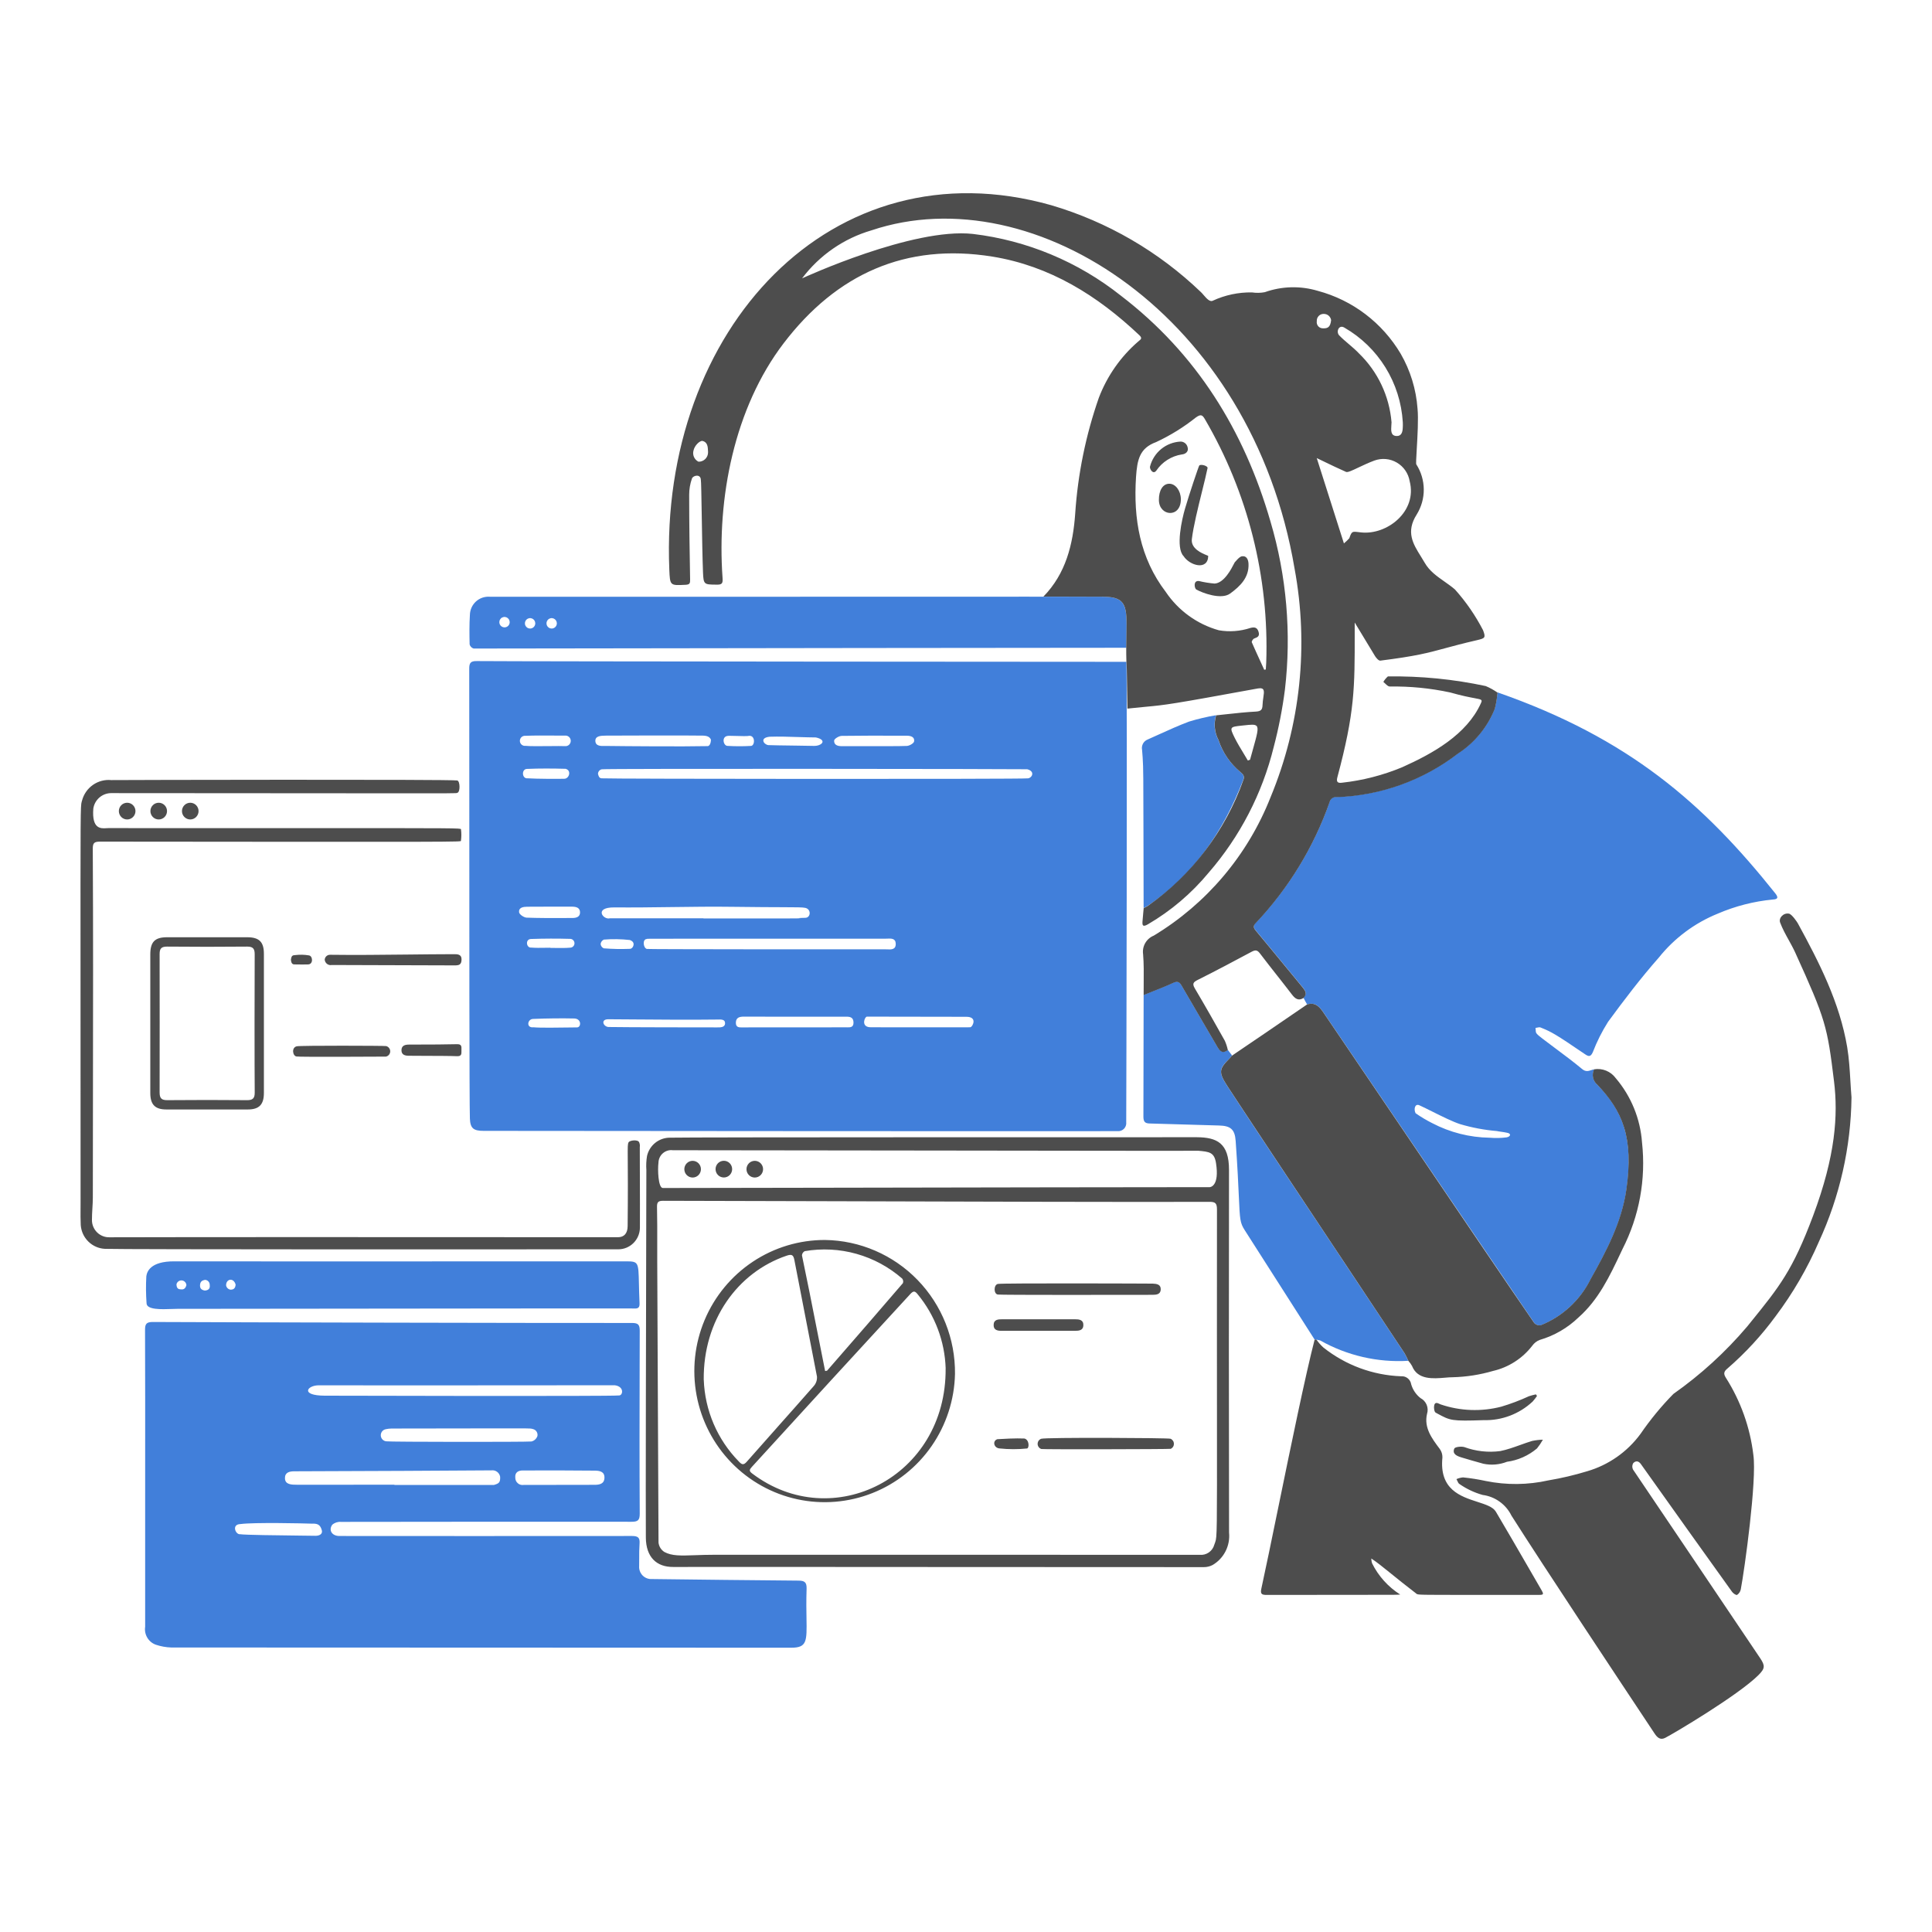 <svg width="120" height="120" viewBox="0 0 120 120" fill="none" xmlns="http://www.w3.org/2000/svg">
<path fill-rule="evenodd" clip-rule="evenodd" d="M53.657 37.063C61.424 37.061 67.934 37.059 68.541 37.064C70.008 37.074 69.997 37.703 69.967 39.487C69.963 39.717 69.958 39.966 69.957 40.234C61.788 40.237 46.226 40.259 36.912 40.272C32.837 40.278 29.957 40.282 29.418 40.282C29.358 40.264 29.304 40.231 29.261 40.187C29.217 40.143 29.186 40.088 29.169 40.028C29.155 39.415 29.148 38.802 29.186 38.192C29.189 38.036 29.224 37.882 29.288 37.739C29.352 37.596 29.445 37.468 29.559 37.363C29.674 37.257 29.81 37.176 29.957 37.125C30.104 37.074 30.26 37.053 30.415 37.064C35.956 37.069 45.499 37.066 53.657 37.063ZM31.157 38.913C31.21 38.948 31.272 38.967 31.336 38.967C31.421 38.967 31.503 38.933 31.564 38.873C31.624 38.812 31.658 38.729 31.658 38.644C31.658 38.58 31.639 38.517 31.604 38.464C31.568 38.41 31.518 38.369 31.459 38.344C31.4 38.32 31.336 38.313 31.273 38.326C31.211 38.339 31.153 38.369 31.108 38.415C31.063 38.46 31.033 38.518 31.02 38.58C31.008 38.643 31.014 38.708 31.038 38.767C31.063 38.827 31.104 38.877 31.157 38.913ZM32.746 38.986C32.799 39.021 32.861 39.04 32.925 39.04C33.011 39.04 33.092 39.006 33.153 38.945C33.213 38.885 33.247 38.802 33.247 38.716C33.247 38.652 33.228 38.59 33.193 38.536C33.157 38.483 33.107 38.442 33.048 38.417C32.989 38.393 32.925 38.386 32.862 38.399C32.8 38.411 32.742 38.442 32.697 38.487C32.653 38.533 32.622 38.59 32.609 38.653C32.597 38.716 32.603 38.781 32.628 38.84C32.652 38.899 32.693 38.95 32.746 38.986ZM34.086 38.986C34.139 39.021 34.201 39.04 34.265 39.04C34.35 39.04 34.432 39.006 34.492 38.945C34.553 38.885 34.587 38.802 34.587 38.716C34.587 38.652 34.568 38.59 34.532 38.536C34.497 38.483 34.447 38.442 34.388 38.417C34.329 38.393 34.264 38.386 34.202 38.399C34.14 38.411 34.082 38.442 34.037 38.487C33.992 38.533 33.962 38.59 33.949 38.653C33.937 38.716 33.943 38.781 33.967 38.84C33.992 38.899 34.033 38.95 34.086 38.986ZM69.961 41.107C69.782 41.107 32.637 41.088 29.622 41.06C29.227 41.053 29.141 41.177 29.145 41.548C29.149 41.837 29.149 44.818 29.149 48.736V48.739C29.149 56.703 29.149 68.533 29.186 69.483C29.21 70.092 29.421 70.24 30.041 70.24C33.597 70.25 69.256 70.268 69.422 70.257C69.495 70.263 69.569 70.252 69.637 70.226C69.706 70.2 69.767 70.158 69.818 70.105C69.869 70.052 69.907 69.987 69.93 69.917C69.953 69.847 69.961 69.773 69.952 69.7C69.957 69.341 70.023 41.981 69.961 41.107ZM52.267 45.707C53.471 45.689 54.674 45.692 55.878 45.696L56.328 45.697C56.57 45.697 56.82 45.774 56.778 46.046C56.761 46.168 56.489 46.325 56.325 46.331C55.931 46.35 54.559 46.348 53.473 46.346H53.472C52.988 46.345 52.561 46.344 52.302 46.346C52.036 46.349 51.793 46.28 51.81 45.996C51.817 45.89 52.105 45.712 52.267 45.709V45.707ZM47.794 45.76C48.375 45.74 48.986 45.76 49.589 45.779C49.956 45.79 50.321 45.802 50.675 45.804C51.402 45.961 51.048 46.341 50.55 46.329C50.386 46.325 49.964 46.319 49.494 46.312L49.494 46.312C48.706 46.302 47.785 46.289 47.718 46.28C47.444 46.245 47.161 45.831 47.794 45.761V45.76ZM45.696 45.71L45.696 45.71C46.034 45.721 46.422 45.733 46.558 45.701C46.939 45.708 46.881 46.352 46.624 46.331C46.144 46.358 45.663 46.357 45.184 46.328C44.921 46.325 44.789 45.716 45.239 45.706V45.701C45.344 45.699 45.513 45.704 45.696 45.71ZM32.627 45.702C33.213 45.679 33.826 45.684 34.408 45.688C34.635 45.69 34.857 45.691 35.071 45.691C35.118 45.684 35.165 45.687 35.21 45.699C35.256 45.712 35.298 45.734 35.334 45.764C35.37 45.794 35.399 45.832 35.419 45.875C35.439 45.917 35.45 45.964 35.451 46.011C35.452 46.058 35.442 46.105 35.423 46.148C35.404 46.191 35.377 46.23 35.342 46.262C35.307 46.293 35.265 46.317 35.22 46.331C35.176 46.344 35.128 46.349 35.082 46.343C34.914 46.334 34.542 46.338 34.134 46.342C33.542 46.347 32.873 46.354 32.641 46.325C32.598 46.331 32.554 46.327 32.512 46.314C32.47 46.302 32.431 46.28 32.398 46.252C32.365 46.223 32.339 46.188 32.32 46.148C32.301 46.108 32.291 46.065 32.29 46.021C32.289 45.977 32.298 45.934 32.315 45.893C32.331 45.853 32.356 45.816 32.388 45.786C32.42 45.756 32.458 45.733 32.499 45.719C32.54 45.704 32.584 45.698 32.627 45.702ZM35.04 48.37C34.751 48.383 33.268 48.377 32.772 48.342C32.413 48.383 32.378 47.774 32.724 47.759C33.517 47.724 34.358 47.731 35.127 47.752C35.518 47.847 35.352 48.38 35.04 48.37ZM32.243 56.668C32.205 56.361 32.499 56.323 32.738 56.319C33.076 56.311 35.491 56.314 35.549 56.315C35.788 56.318 36.02 56.377 36.027 56.66C36.034 56.942 35.809 57.018 35.564 57.018C35.352 57.018 35.141 57.019 34.929 57.02C34.189 57.022 33.45 57.025 32.712 56.997C32.544 56.992 32.261 56.8 32.243 56.668ZM32.98 58.322C33.794 58.294 34.608 58.291 35.421 58.315C35.491 58.317 35.557 58.347 35.606 58.398C35.654 58.449 35.682 58.516 35.682 58.586C35.683 58.657 35.656 58.725 35.608 58.776C35.56 58.827 35.494 58.858 35.424 58.861C35.127 58.887 34.827 58.883 34.525 58.879H34.525L34.525 58.879C34.412 58.877 34.298 58.876 34.185 58.876V58.865C34.068 58.865 33.951 58.867 33.834 58.869C33.55 58.874 33.267 58.879 32.987 58.855C32.693 58.883 32.607 58.336 32.98 58.322ZM35.844 63.813C35.771 63.813 35.621 63.815 35.425 63.818C34.738 63.828 33.497 63.847 33.136 63.806C32.662 63.864 32.755 63.277 33.13 63.287C33.981 63.253 34.836 63.242 35.688 63.26C36.138 63.294 36.093 63.813 35.844 63.813ZM36.979 46.029C36.963 45.703 37.332 45.697 37.586 45.693C37.608 45.692 37.63 45.692 37.651 45.691C38.762 45.684 42.705 45.674 43.657 45.691C43.941 45.697 44.08 45.775 44.156 45.935C44.156 46.154 44.076 46.374 43.907 46.343C42.481 46.376 38.812 46.348 37.734 46.333C37.692 46.332 37.646 46.333 37.599 46.334C37.326 46.341 36.997 46.35 36.979 46.029ZM37.305 58.632C37.313 58.573 37.335 58.517 37.37 58.47C37.406 58.422 37.452 58.385 37.506 58.36C38.041 58.317 38.579 58.325 39.112 58.385C39.174 58.398 39.351 58.478 39.354 58.639C39.358 58.778 39.254 58.945 39.105 58.935C38.571 58.956 38.036 58.945 37.502 58.903C37.448 58.88 37.401 58.843 37.366 58.795C37.331 58.747 37.31 58.691 37.305 58.632ZM49.706 57.036C49.735 57.038 49.759 57.039 49.759 57.04C49.759 57.047 49.073 57.047 44.744 57.047L43.695 57.047V57.037H37.883C37.464 57.154 36.861 56.351 38.159 56.361C39.35 56.371 40.529 56.356 41.7 56.34L41.701 56.34H41.701C42.992 56.323 44.273 56.306 45.544 56.324C46.975 56.343 47.944 56.346 48.608 56.348H48.608C49.499 56.351 49.843 56.352 50.017 56.389C50.401 56.473 50.356 56.992 50.034 57.006C49.456 57.02 49.608 57.029 49.706 57.036ZM54.981 58.304C55.02 58.304 55.062 58.302 55.105 58.3C55.35 58.289 55.627 58.276 55.636 58.614C55.648 58.991 55.356 58.978 55.1 58.967C55.058 58.965 55.017 58.963 54.978 58.963L54.375 58.964C51.41 58.964 40.252 58.966 40.171 58.94C39.946 58.863 39.894 58.333 40.175 58.323C40.243 58.32 40.215 58.317 40.192 58.315C40.068 58.304 40.068 58.304 54.981 58.304ZM44.464 63.813C43.446 63.813 38.976 63.809 37.778 63.789C37.45 63.744 37.304 63.306 37.782 63.308C38.365 63.311 38.951 63.316 39.537 63.32L39.539 63.32H39.539C41.186 63.333 42.839 63.346 44.478 63.326C44.505 63.325 44.533 63.325 44.561 63.324L44.561 63.324C44.804 63.318 45.038 63.311 45.035 63.556C45.035 63.819 44.743 63.816 44.541 63.813C44.514 63.813 44.487 63.813 44.464 63.813ZM49.362 63.811L49.359 63.811H49.359C48.029 63.813 46.705 63.815 46.178 63.813C46.156 63.813 46.133 63.813 46.11 63.814H46.11C45.911 63.818 45.697 63.823 45.706 63.51C45.717 63.2 45.932 63.145 46.199 63.145C48.331 63.151 50.461 63.153 52.589 63.148C52.87 63.148 53.012 63.242 53.012 63.521C53.012 63.813 52.815 63.812 52.618 63.81L52.572 63.809C52.032 63.808 50.695 63.809 49.362 63.811ZM60.306 63.789C60.303 63.791 60.301 63.793 60.299 63.795C60.28 63.811 60.248 63.811 58.652 63.809C57.756 63.808 56.366 63.806 54.209 63.806C54.127 63.808 54.045 63.805 53.963 63.796C53.479 63.716 53.715 63.144 53.848 63.145C54.703 63.149 59.03 63.155 59.999 63.155C60.711 63.145 60.434 63.712 60.306 63.789ZM63.786 48.346C63.67 48.398 37.685 48.384 37.36 48.343C37.232 48.325 37.186 48.252 37.142 48.064C37.144 47.997 37.169 47.934 37.212 47.882C37.254 47.831 37.312 47.796 37.377 47.782C37.526 47.73 63.734 47.761 63.803 47.779C64.35 47.92 64.07 48.38 63.786 48.346ZM80.961 61.973C81.224 61.712 81.061 61.503 80.885 61.29C80.501 60.828 80.12 60.363 79.739 59.898L79.736 59.895L79.736 59.894L79.735 59.894C79.158 59.19 78.582 58.487 77.998 57.791C77.845 57.609 77.818 57.505 78.001 57.314C80.04 55.164 81.603 52.604 82.585 49.802C82.607 49.704 82.665 49.618 82.747 49.562C82.829 49.506 82.93 49.483 83.028 49.499C85.755 49.402 88.384 48.456 90.554 46.793C91.586 46.128 92.386 45.155 92.843 44.011C92.929 43.681 92.986 43.344 93.013 43.005C101.186 45.853 105.818 49.914 110.261 55.482C110.416 55.677 110.499 55.857 110.115 55.871C108.935 55.984 107.78 56.28 106.691 56.749C105.258 57.33 103.996 58.271 103.028 59.482C101.91 60.751 100.88 62.103 99.881 63.466C99.503 64.062 99.185 64.694 98.932 65.354C98.805 65.633 98.69 65.645 98.455 65.483C96.581 64.207 96.373 64.097 95.685 63.818C95.627 63.794 95.552 63.81 95.478 63.827C95.442 63.834 95.407 63.842 95.374 63.846C95.383 63.908 95.384 63.956 95.386 63.997C95.39 64.154 95.392 64.198 95.837 64.535C96.095 64.732 96.355 64.926 96.616 65.121L96.616 65.121L96.616 65.121L96.616 65.121L96.616 65.121L96.616 65.121L96.617 65.121C97.174 65.537 97.732 65.953 98.268 66.399C98.488 66.582 98.658 66.526 98.833 66.469C98.894 66.448 98.956 66.428 99.021 66.418C98.938 66.579 98.914 66.765 98.953 66.942C98.991 67.119 99.09 67.278 99.232 67.39C100.795 69.02 101.485 70.697 101.018 73.908C100.729 75.914 99.783 77.697 98.803 79.449C98.152 80.752 97.05 81.772 95.704 82.315C95.632 82.327 95.558 82.322 95.488 82.299C95.419 82.275 95.356 82.235 95.306 82.182C94.658 81.227 93.346 79.296 91.78 76.991L91.77 76.977C88.365 71.963 83.764 65.189 82.18 62.852C81.934 62.49 81.659 62.236 81.189 62.393C81.107 62.255 81.034 62.114 80.961 61.973ZM92.521 70.665C92.873 70.696 93.227 70.689 93.576 70.644C93.834 70.598 93.892 70.396 93.58 70.353C93.475 70.329 93.369 70.314 93.261 70.299L93.261 70.299C93.163 70.285 93.065 70.272 92.967 70.251C92.197 70.186 91.435 70.043 90.693 69.823C90.233 69.675 89.562 69.341 88.97 69.045L88.969 69.044L88.969 69.044L88.969 69.044C88.673 68.897 88.397 68.759 88.176 68.659C87.895 68.512 87.792 68.875 87.923 69.143C88.252 69.373 88.597 69.579 88.955 69.759C90.057 70.336 91.278 70.647 92.521 70.666V70.665ZM39.257 82.172C39.641 82.172 39.735 82.28 39.735 82.66C39.733 83.362 39.732 84.064 39.73 84.766C39.723 87.851 39.716 90.936 39.735 94.022C39.735 94.437 39.61 94.52 39.222 94.52C33.205 94.515 27.187 94.517 21.168 94.527C20.975 94.513 20.784 94.577 20.638 94.704C20.391 95.049 20.624 95.4 21.074 95.403C23.023 95.407 35.142 95.41 39.253 95.403C39.644 95.403 39.752 95.514 39.724 95.891C39.701 96.192 39.701 96.496 39.702 96.799C39.702 96.956 39.702 97.113 39.699 97.27C39.691 97.377 39.706 97.484 39.743 97.585C39.78 97.686 39.837 97.777 39.912 97.854C39.987 97.93 40.077 97.99 40.176 98.028C40.276 98.067 40.383 98.084 40.489 98.077C43.518 98.116 46.548 98.149 49.578 98.175C49.966 98.175 50.112 98.265 50.099 98.683C50.074 99.432 50.084 100.036 50.093 100.521C50.117 101.953 50.124 102.343 49.14 102.343C37.879 102.343 21.329 102.335 10.632 102.329C10.31 102.318 9.99 102.26 9.684 102.158C9.46 102.08 9.271 101.925 9.149 101.721C9.027 101.517 8.98 101.276 9.016 101.04C9.013 99.539 9.014 96.701 9.016 93.675C9.018 89.074 9.02 84.041 9.009 82.623C9.005 82.233 9.088 82.109 9.504 82.111C14.469 82.135 34.306 82.18 39.257 82.172ZM38.43 86.674C38.689 86.706 38.806 86.121 38.184 86.041C35.991 86.041 33.797 86.043 31.604 86.045H31.603H31.603H31.602H31.602H31.601C27.666 86.049 23.731 86.053 19.797 86.044C19.08 86.044 18.623 86.679 20.167 86.688C20.226 86.689 37.993 86.735 38.43 86.674ZM24.498 92.218V92.232H30.682C30.997 92.142 31.079 92.075 31.065 91.724C31.043 91.6 30.974 91.489 30.873 91.415C30.772 91.341 30.646 91.31 30.522 91.327C29.373 91.34 21.213 91.379 18.281 91.385C17.972 91.385 17.692 91.455 17.699 91.817C17.707 92.212 18.091 92.221 18.482 92.221C20.486 92.22 22.491 92.219 24.498 92.218ZM33.009 89.533C33.094 89.513 33.173 89.472 33.237 89.412C33.302 89.353 33.351 89.279 33.38 89.196C33.389 89.148 33.39 89.1 33.381 89.052C33.372 89.004 33.354 88.959 33.327 88.919C33.301 88.878 33.267 88.843 33.227 88.816C33.188 88.789 33.143 88.77 33.096 88.76L33.079 88.755L33.057 88.749C32.931 88.714 32.795 88.714 30.323 88.72C29.05 88.723 27.157 88.727 24.326 88.729C24.204 88.73 24.082 88.744 23.963 88.77C23.873 88.787 23.793 88.834 23.735 88.905C23.678 88.977 23.648 89.066 23.651 89.157C23.654 89.249 23.69 89.336 23.751 89.403C23.813 89.47 23.897 89.513 23.987 89.523C24.25 89.564 32.656 89.569 33.011 89.533H33.009ZM36.924 92.225C37.243 92.225 37.538 92.167 37.544 91.779C37.551 91.392 37.226 91.347 36.952 91.344C35.613 91.329 34.272 91.331 32.932 91.333H32.931H32.931H32.931H32.93H32.93L32.472 91.333C32.192 91.333 31.977 91.45 32.005 91.776C32.004 91.842 32.017 91.908 32.044 91.969C32.07 92.029 32.11 92.083 32.16 92.126C32.209 92.17 32.268 92.202 32.331 92.22C32.395 92.238 32.461 92.242 32.526 92.232C32.703 92.229 36.869 92.225 36.927 92.225H36.924ZM14.924 94.663C14.364 94.683 14.635 95.335 14.918 95.293C15.188 95.34 17.269 95.364 18.703 95.38H18.703L18.706 95.38C19.051 95.384 19.359 95.387 19.595 95.391C19.855 95.394 20.049 95.269 19.99 95.053C19.903 94.739 19.768 94.621 19.401 94.638C18.851 94.618 15.795 94.548 14.926 94.663H14.924ZM77.31 76.405C78.406 78.118 81.305 82.653 81.652 83.202C81.77 83.204 81.887 83.223 82 83.258C83.665 84.198 85.564 84.637 87.47 84.522C87.402 84.36 87.323 84.201 87.234 84.049C86.471 82.894 84.97 80.636 83.305 78.132C80.505 73.923 77.243 69.017 76.246 67.484C75.664 66.589 75.701 66.395 76.367 65.746C76.424 65.686 76.477 65.623 76.526 65.558C76.477 65.494 76.429 65.431 76.382 65.367C76.342 65.314 76.302 65.261 76.262 65.208C75.889 65.491 75.73 65.222 75.567 64.94C75.243 64.381 74.916 63.824 74.588 63.266L74.588 63.265L74.587 63.264L74.587 63.263L74.586 63.262C74.186 62.58 73.785 61.897 73.389 61.211C73.259 60.982 73.138 60.915 72.868 61.04C72.455 61.23 72.03 61.399 71.605 61.568L71.605 61.568L71.605 61.568L71.605 61.568C71.414 61.644 71.223 61.719 71.033 61.797C71.031 64.317 71.026 66.836 71.019 69.353C71.019 69.657 71.103 69.775 71.404 69.782C72.141 69.799 72.878 69.823 73.615 69.846L73.615 69.846C74.313 69.868 75.012 69.89 75.71 69.907C76.424 69.925 76.698 70.134 76.749 70.862C76.867 72.523 76.915 73.615 76.949 74.363V74.363C77.011 75.742 77.02 75.952 77.31 76.405ZM10.679 81.303H10.679C10.041 81.327 9.103 81.362 9.103 80.945C9.062 80.387 9.057 79.828 9.089 79.27C9.126 78.995 9.331 78.338 10.825 78.344C15.958 78.355 25.29 78.349 31.797 78.345H31.801H31.806H31.812C35.627 78.343 38.468 78.341 38.916 78.344C39.654 78.348 39.655 78.407 39.685 79.72V79.72V79.72C39.692 80.043 39.701 80.442 39.723 80.935C39.735 81.182 39.665 81.292 39.401 81.272C39.308 81.263 31.65 81.272 23.488 81.281L23.477 81.281L23.466 81.281L23.444 81.281L23.433 81.281C19.078 81.286 14.583 81.291 11.021 81.294C10.926 81.294 10.809 81.298 10.679 81.303H10.679H10.679ZM12.724 80.159C13.061 80.135 13.038 79.915 13.026 79.797L13.025 79.786C13.022 79.709 12.99 79.635 12.934 79.581C12.879 79.526 12.805 79.496 12.727 79.495L12.715 79.498C12.601 79.525 12.448 79.562 12.426 79.798C12.41 79.999 12.478 80.117 12.724 80.159ZM11.578 79.825C11.574 79.75 11.543 79.678 11.491 79.624C11.439 79.57 11.369 79.536 11.295 79.529C11.22 79.522 11.146 79.542 11.084 79.586C11.023 79.629 10.98 79.694 10.962 79.767C10.962 80.062 11.123 80.076 11.214 80.083L11.215 80.083C11.325 80.096 11.502 80.11 11.578 79.825ZM14.635 79.79C14.515 79.339 14.039 79.423 14.043 79.839C14.055 79.906 14.088 79.968 14.137 80.016C14.186 80.063 14.249 80.094 14.317 80.103C14.472 80.103 14.614 80.058 14.635 79.792V79.79ZM75.45 45.203C75.425 44.941 75.452 44.676 75.529 44.424C74.964 44.519 74.406 44.65 73.859 44.817C73.219 45.057 72.596 45.339 71.972 45.622L71.972 45.622L71.972 45.622C71.743 45.726 71.513 45.83 71.283 45.932C71.16 45.98 71.058 46.071 70.994 46.187C70.931 46.304 70.91 46.439 70.935 46.569L70.94 46.622L70.94 46.624C70.953 46.787 70.964 46.922 70.973 47.057C71.016 47.692 71.017 48.329 71.023 51.956V51.956C71.025 53.105 71.028 54.555 71.032 56.399C71.062 56.383 71.092 56.368 71.122 56.353C71.178 56.326 71.234 56.298 71.285 56.264C74.15 54.348 75.995 51.623 77.219 48.439C77.309 48.203 77.205 48.087 77.045 47.952C76.41 47.428 75.935 46.736 75.674 45.953C75.551 45.72 75.475 45.465 75.45 45.203Z" fill="#417FDA"/>
<path fill-rule="evenodd" clip-rule="evenodd" d="M86.203 42.014C88.245 41.984 90.284 42.185 92.282 42.613C92.54 42.722 92.786 42.858 93.015 43.019C92.987 43.358 92.931 43.695 92.846 44.026C92.388 45.169 91.589 46.142 90.557 46.808C88.389 48.474 85.758 49.42 83.031 49.513C82.933 49.498 82.832 49.52 82.75 49.577C82.667 49.633 82.609 49.718 82.587 49.816C81.602 52.617 80.04 55.176 78.004 57.328C77.82 57.514 77.848 57.62 78 57.805C78.614 58.54 79.223 59.281 79.831 60.021C80.183 60.45 80.535 60.878 80.888 61.305C81.064 61.517 81.223 61.73 80.964 61.987C80.649 62.182 80.448 62.036 80.247 61.775C79.942 61.375 79.63 60.98 79.32 60.585L79.319 60.585L79.319 60.585L79.319 60.584L79.319 60.584L79.319 60.584L79.319 60.584L79.319 60.584L79.318 60.584C78.961 60.129 78.603 59.674 78.253 59.213C78.09 59 77.973 58.995 77.747 59.112C76.64 59.706 75.528 60.295 74.403 60.859C74.123 60.999 74.036 61.092 74.213 61.392C74.85 62.468 75.466 63.551 76.075 64.641C76.158 64.826 76.221 65.02 76.262 65.219C75.889 65.505 75.73 65.233 75.568 64.951C75.277 64.451 74.984 63.952 74.692 63.453C74.256 62.71 73.821 61.967 73.39 61.221C73.26 60.992 73.139 60.925 72.869 61.05C72.456 61.241 72.031 61.41 71.606 61.578L71.606 61.578L71.605 61.578L71.605 61.579C71.414 61.654 71.224 61.73 71.034 61.807C71.032 61.553 71.034 61.297 71.037 61.042C71.042 60.45 71.048 59.858 71 59.269C70.965 59.03 71.012 58.787 71.131 58.578C71.251 58.368 71.436 58.206 71.659 58.115C74.95 56.13 77.501 53.11 78.915 49.521C80.778 45.032 81.296 40.093 80.407 35.312C77.762 19.651 64.238 10.914 54.13 14.307C52.41 14.808 50.898 15.855 49.817 17.291C49.945 17.232 56.712 14.122 60.428 14.53C63.786 14.93 66.969 16.258 69.623 18.367C74.317 21.961 77.277 26.742 78.911 32.391C79.913 35.776 80.219 39.332 79.808 42.84C79.653 44.04 79.421 45.229 79.113 46.399C78.401 49.286 77.017 51.961 75.073 54.202C74.009 55.489 72.728 56.577 71.289 57.416C70.981 57.587 70.943 57.485 70.964 57.214C70.978 57.026 70.996 56.839 71.013 56.653V56.653L71.014 56.648C71.021 56.567 71.029 56.487 71.036 56.406C71.066 56.39 71.096 56.375 71.127 56.36L71.127 56.36C71.182 56.332 71.238 56.304 71.289 56.271C74.028 54.346 76.103 51.611 77.227 48.446C77.32 48.209 77.212 48.094 77.053 47.959C76.417 47.437 75.941 46.743 75.682 45.959C75.559 45.727 75.483 45.472 75.458 45.21C75.433 44.947 75.46 44.683 75.537 44.431C75.76 44.408 75.983 44.384 76.205 44.359L76.206 44.359C76.804 44.294 77.401 44.228 77.999 44.198C78.307 44.18 78.407 44.095 78.418 43.804C78.423 43.629 78.447 43.466 78.468 43.322C78.527 42.928 78.563 42.683 78.12 42.763C72.684 43.758 72.403 43.784 71.179 43.898C70.88 43.926 70.525 43.959 70.025 44.013C70.014 43.196 70.001 42.378 69.987 41.56C69.985 41.479 69.98 41.4 69.975 41.32L69.975 41.32C69.97 41.249 69.965 41.178 69.963 41.107C69.943 40.451 69.954 39.89 69.963 39.412C69.996 37.703 70.007 37.073 68.542 37.064C67.75 37.059 66.959 37.058 66.166 37.057C65.714 37.057 65.261 37.057 64.808 37.056C66.203 35.628 66.647 33.81 66.782 31.909C66.945 29.45 67.44 27.025 68.253 24.7C68.766 23.357 69.601 22.161 70.685 21.221C70.707 21.201 70.731 21.182 70.753 21.164C70.866 21.074 70.958 21.001 70.768 20.821C68.163 18.356 65.21 16.517 61.64 15.938C56.253 15.071 51.953 17.025 48.675 21.319C45.601 25.347 44.522 30.939 44.88 35.906C44.901 36.209 44.863 36.321 44.527 36.314L44.465 36.313C43.739 36.306 43.695 36.305 43.665 35.557C43.63 34.672 43.607 33.264 43.587 32.061V32.061V32.061V32.06V32.06V32.06C43.567 30.862 43.551 29.868 43.53 29.797C43.516 29.424 43.052 29.525 42.979 29.72C42.863 30.049 42.804 30.395 42.806 30.744C42.806 32.495 42.832 34.251 42.864 36.002C42.867 36.225 42.843 36.308 42.59 36.322L42.551 36.324C41.617 36.371 41.613 36.372 41.572 35.376C40.958 20.475 51.671 8.893 65.298 12.747C68.777 13.773 71.962 15.621 74.586 18.138C74.64 18.187 74.698 18.255 74.76 18.327C74.939 18.533 75.144 18.771 75.327 18.678C76.089 18.325 76.92 18.149 77.758 18.162C78.024 18.202 78.294 18.197 78.558 18.148C79.619 17.771 80.772 17.742 81.85 18.065C84.01 18.642 85.859 20.047 87.003 21.978C87.602 23.017 87.958 24.179 88.045 25.376C88.108 26.002 88.043 27.102 87.997 27.896C87.967 28.411 87.944 28.797 87.969 28.841C88.267 29.304 88.428 29.842 88.433 30.394C88.438 30.945 88.286 31.486 87.996 31.954C87.301 33.037 87.773 33.793 88.251 34.557C88.334 34.691 88.418 34.824 88.495 34.96C88.783 35.465 89.251 35.794 89.721 36.124C89.944 36.281 90.167 36.438 90.371 36.614C91.055 37.378 91.64 38.227 92.113 39.139C92.3 39.623 92.227 39.645 91.739 39.762C90.853 39.966 90.255 40.128 89.74 40.268C88.668 40.559 87.952 40.753 85.736 41.033C85.638 41.049 85.483 40.874 85.41 40.758C85.215 40.441 84.909 39.932 84.646 39.495C84.391 39.071 84.177 38.715 84.143 38.665L84.143 38.968L84.143 39.298C84.147 42.724 84.149 44.234 83.066 48.279C82.983 48.589 83.104 48.652 83.371 48.614C84.649 48.472 85.901 48.15 87.089 47.656C89.022 46.79 91.095 45.622 91.974 43.696C92.085 43.457 92.049 43.451 91.591 43.365C91.291 43.309 90.811 43.22 90.074 43.01C88.838 42.743 87.577 42.62 86.314 42.641C86.221 42.636 86.132 42.55 86.044 42.464C86.003 42.425 85.963 42.386 85.923 42.355C85.997 42.227 86.092 42.112 86.203 42.014ZM43.103 28.384C43.16 28.512 43.259 28.616 43.384 28.677C43.462 28.679 43.539 28.666 43.611 28.637C43.683 28.609 43.749 28.566 43.805 28.512C43.86 28.457 43.904 28.392 43.934 28.32C43.964 28.248 43.98 28.171 43.979 28.093C43.978 28.072 43.977 28.051 43.977 28.029C43.965 27.753 43.954 27.46 43.623 27.383C43.442 27.383 43.142 27.674 43.076 27.978C43.037 28.113 43.047 28.256 43.103 28.384ZM77.506 47.238L77.644 47.185C77.712 46.935 77.774 46.713 77.829 46.516L77.83 46.514C78.08 45.619 78.187 45.234 78.047 45.089C77.941 44.98 77.694 45.007 77.261 45.055L77.135 45.068C76.377 45.148 76.36 45.159 76.692 45.834C76.856 46.16 77.046 46.473 77.237 46.788L77.237 46.788C77.327 46.937 77.418 47.086 77.506 47.238ZM74.292 25.919C73.528 26.529 72.695 27.046 71.81 27.458C70.79 27.832 70.635 28.533 70.56 29.628C70.394 32.212 70.793 34.649 72.409 36.767C73.192 37.928 74.36 38.772 75.705 39.148C76.361 39.261 77.035 39.211 77.668 39.002C77.917 38.939 78.09 38.962 78.174 39.253C78.251 39.523 78.104 39.58 77.916 39.653L77.897 39.66C77.824 39.688 77.73 39.841 77.751 39.893C77.915 40.271 78.085 40.641 78.254 41.01L78.254 41.01L78.254 41.011L78.255 41.011L78.256 41.014C78.345 41.209 78.435 41.404 78.523 41.6C78.554 41.593 78.589 41.59 78.62 41.583C78.622 41.547 78.625 41.511 78.628 41.476C78.636 41.367 78.645 41.257 78.648 41.147C78.831 35.844 77.508 30.598 74.832 26.024C74.663 25.727 74.549 25.748 74.292 25.919ZM86.054 22.824C85.421 21.8 84.545 20.95 83.505 20.351C83.158 20.135 82.968 20.609 83.18 20.831C83.366 21.024 83.571 21.198 83.776 21.372C83.994 21.558 84.213 21.744 84.409 21.952C85.579 23.084 86.297 24.605 86.431 26.232C86.428 26.285 86.425 26.339 86.421 26.391C86.397 26.75 86.376 27.065 86.739 27.081C87.04 27.095 87.113 26.849 87.127 26.594C87.137 26.469 87.138 26.343 87.13 26.218C87.056 25.014 86.686 23.848 86.054 22.824ZM82.531 19.612C82.452 19.541 82.35 19.501 82.245 19.498H82.245C82.184 19.492 82.123 19.501 82.065 19.522C82.007 19.543 81.955 19.576 81.912 19.619C81.868 19.663 81.834 19.715 81.813 19.773C81.792 19.831 81.783 19.893 81.788 19.954C81.779 20.01 81.783 20.067 81.799 20.121C81.815 20.175 81.843 20.225 81.88 20.267C81.918 20.309 81.964 20.342 82.016 20.363C82.067 20.385 82.123 20.395 82.179 20.393C82.466 20.403 82.632 20.323 82.678 19.884C82.662 19.779 82.61 19.683 82.531 19.612ZM81.786 28.453C82.339 30.19 82.907 31.972 83.473 33.751C83.593 33.654 83.705 33.546 83.808 33.431C83.957 33.001 83.981 33.004 84.38 33.051C84.425 33.056 84.476 33.062 84.532 33.068C86.149 33.249 88.043 31.766 87.558 29.892C87.518 29.652 87.426 29.424 87.289 29.224C87.152 29.024 86.973 28.857 86.764 28.734C86.556 28.611 86.323 28.536 86.082 28.513C85.841 28.491 85.599 28.522 85.371 28.604C85.013 28.736 84.671 28.898 84.382 29.035C83.995 29.219 83.705 29.357 83.606 29.311C83.124 29.098 82.645 28.867 82.188 28.646L82.186 28.645C82.05 28.58 81.917 28.516 81.786 28.453ZM112.974 77.127C114.271 74.315 114.962 71.259 115 68.159C114.972 67.826 114.952 67.491 114.932 67.156V67.156C114.89 66.448 114.848 65.74 114.733 65.043C114.265 62.264 113 59.79 111.668 57.352C111.626 57.273 111.298 56.784 111.118 56.749C110.775 56.682 110.46 57.017 110.568 57.303C110.709 57.681 110.905 58.035 111.101 58.389L111.101 58.389C111.242 58.645 111.384 58.9 111.505 59.166C113.399 63.333 113.495 63.73 113.915 67.168C114.17 69.25 114.016 71.77 112.614 75.516C111.344 78.904 110.525 79.917 108.734 82.129L108.515 82.4C107.171 83.982 105.633 85.386 103.938 86.579C103.186 87.345 102.503 88.176 101.895 89.062C101.072 90.182 99.905 90.998 98.575 91.384C97.789 91.624 96.989 91.812 96.179 91.948C94.898 92.236 93.571 92.249 92.284 91.987C91.819 91.886 91.349 91.812 90.875 91.764C90.733 91.776 90.593 91.812 90.463 91.871C90.483 91.905 90.501 91.944 90.518 91.982C90.554 92.063 90.589 92.142 90.65 92.175C91.089 92.48 91.576 92.71 92.091 92.854C92.47 92.903 92.832 93.046 93.143 93.27C93.455 93.493 93.707 93.79 93.877 94.135C95.876 97.289 100.941 104.918 102.419 107.144L102.421 107.147L102.764 107.664C102.922 107.901 103.107 108.103 103.425 107.943C103.955 107.675 107.966 105.291 109.211 104.053C109.633 103.632 109.646 103.467 109.321 102.983L109.244 102.869C107.871 100.83 102.056 92.192 101.428 91.273C101.397 91.211 101.383 91.143 101.385 91.074C101.387 91.005 101.407 90.938 101.442 90.879C101.585 90.73 101.764 90.717 101.919 90.937C103.063 92.557 106.842 97.844 107.583 98.873C107.653 98.971 107.837 99.093 107.895 99.061C108.012 98.982 108.094 98.859 108.123 98.72C108.357 97.494 109.127 91.945 108.905 90.373C108.703 88.666 108.119 87.027 107.199 85.578C107.026 85.313 107.085 85.175 107.296 85C108.408 84.036 109.409 82.95 110.28 81.762C111.358 80.33 112.262 78.774 112.974 77.127ZM81.182 62.391C81.653 62.237 81.927 62.491 82.173 62.85C83.046 64.131 84.824 66.755 86.812 69.691L86.814 69.694L86.82 69.702L86.822 69.706C90.122 74.576 94 80.301 95.299 82.18C95.349 82.233 95.412 82.273 95.481 82.296C95.551 82.32 95.625 82.325 95.697 82.313C97.045 81.773 98.148 80.753 98.795 79.447C99.78 77.695 100.72 75.912 101.011 73.907C101.486 70.636 100.765 69.015 99.225 67.388C99.084 67.275 98.986 67.117 98.947 66.94C98.909 66.763 98.932 66.578 99.014 66.416C99.265 66.375 99.523 66.404 99.759 66.5C99.995 66.596 100.2 66.756 100.352 66.961C101.31 68.084 101.884 69.486 101.989 70.962C102.241 73.242 101.818 75.546 100.774 77.586L100.671 77.804C99.978 79.27 99.288 80.732 98.038 81.834C97.362 82.484 96.54 82.96 95.642 83.223C95.453 83.293 95.289 83.42 95.172 83.585C94.563 84.376 93.7 84.93 92.731 85.153C91.919 85.39 91.08 85.521 90.235 85.543C90.096 85.542 89.931 85.555 89.752 85.571C89.017 85.633 88.048 85.715 87.705 84.844C87.641 84.727 87.563 84.618 87.473 84.52C87.404 84.358 87.325 84.2 87.237 84.047C86.462 82.873 84.923 80.558 83.225 78.003L83.224 78.003L83.224 78.002L83.219 77.995L83.214 77.987L83.21 77.982C80.434 73.806 77.237 68.995 76.249 67.481C75.665 66.586 75.713 66.403 76.37 65.743C76.433 65.68 76.452 65.652 76.465 65.632L76.473 65.621C76.504 65.577 76.552 65.544 77.174 65.124L77.174 65.124L77.175 65.123C77.784 64.711 78.945 63.925 81.182 62.391ZM82.195 83.694C82.035 83.549 81.892 83.387 81.769 83.209C81.73 83.212 81.692 83.207 81.656 83.195C81.078 85.431 80.173 89.845 79.396 93.632L79.396 93.632C78.987 95.627 78.613 97.448 78.342 98.685C78.266 99.029 78.398 99.064 78.695 99.064C82.561 99.057 84.524 99.057 85.556 99.057H85.558C86.546 99.058 86.677 99.058 86.808 99.05C86.828 99.049 86.847 99.048 86.87 99.046L86.871 99.046C86.898 99.044 86.929 99.042 86.97 99.04C86.221 98.566 85.616 97.894 85.221 97.097C85.191 97.001 85.175 96.901 85.173 96.801C85.488 97.004 85.876 97.317 86.397 97.738C86.816 98.077 87.322 98.486 87.946 98.963C87.951 98.967 87.956 98.971 87.96 98.975C87.968 98.981 87.974 98.987 87.98 98.993C88.064 99.063 88.207 99.063 91.464 99.061H91.465H91.473H91.483C92.519 99.06 93.87 99.06 95.631 99.061C95.874 99.061 95.877 98.995 95.767 98.803C95.507 98.356 95.249 97.908 94.99 97.46C94.301 96.269 93.613 95.078 92.91 93.893C92.734 93.596 92.283 93.451 91.768 93.284C90.713 92.944 89.388 92.517 89.591 90.526C89.596 90.333 89.536 90.144 89.421 89.989C88.933 89.341 88.436 88.677 88.635 87.82C88.694 87.635 88.686 87.434 88.612 87.254C88.537 87.074 88.402 86.927 88.23 86.838C87.952 86.62 87.75 86.321 87.651 85.981C87.629 85.834 87.552 85.7 87.435 85.607C87.319 85.515 87.171 85.47 87.024 85.483C85.266 85.418 83.574 84.791 82.195 83.694ZM74.341 70.635C75.567 70.645 76.338 70.98 76.336 72.668C76.324 80.173 76.326 87.679 76.339 95.185C76.38 95.585 76.305 95.988 76.124 96.346C75.943 96.705 75.663 97.003 75.318 97.205C75.149 97.293 74.961 97.338 74.771 97.337C70.534 97.337 64.209 97.333 58.228 97.33C49.954 97.325 42.34 97.32 41.829 97.327C40.759 97.34 40.126 96.693 40.115 95.509C40.098 93.636 40.126 81.757 40.141 75.145L40.147 72.668C40.126 72.378 40.14 72.085 40.188 71.798C40.262 71.475 40.443 71.187 40.7 70.981C40.958 70.775 41.278 70.663 41.607 70.663C42.204 70.63 74.3 70.635 74.341 70.635ZM41.2 74.584C40.891 74.584 40.801 74.654 40.808 74.971C40.825 75.725 40.824 76.478 40.822 77.233V77.233C40.822 77.593 40.821 77.953 40.822 78.314C40.832 81.41 40.848 84.508 40.864 87.606V87.606V87.606V87.606V87.607V87.607V87.607V87.607V87.608V87.608V87.608V87.608V87.609V87.609V87.609V87.609V87.61V87.61V87.61V87.61V87.611V87.611V87.611V87.611C40.878 90.346 40.892 93.081 40.902 95.816C40.916 95.934 40.956 96.048 41.019 96.149C41.083 96.249 41.168 96.335 41.269 96.398C41.736 96.648 42.286 96.628 43.175 96.596C43.531 96.583 43.94 96.569 44.419 96.569C54.454 96.569 64.486 96.57 74.514 96.572C74.715 96.593 74.916 96.541 75.082 96.426C75.249 96.311 75.369 96.141 75.422 95.945C75.437 95.9 75.45 95.864 75.463 95.832L75.467 95.82C75.472 95.807 75.477 95.794 75.481 95.781C75.593 95.471 75.593 95.12 75.588 88.184V88.184V88.183V88.183V88.183V88.183V88.182V88.182V88.182V88.181V88.181V88.181V88.181V88.18V88.18V88.18V88.18V88.179V88.179V88.179V88.178V88.178V88.178C75.586 85.206 75.583 81.025 75.588 75.121C75.588 74.735 75.487 74.646 75.114 74.648C71.346 74.668 59.98 74.635 51.171 74.609H51.169L51.166 74.609L51.164 74.609L51.16 74.609H51.159H51.158L51.156 74.609L51.152 74.609H51.151L51.148 74.609H51.146L51.144 74.609H51.142H51.142L51.139 74.609L51.137 74.609L51.134 74.609L51.131 74.609L51.128 74.609H51.127H51.126C46.785 74.596 43.071 74.586 41.2 74.584ZM75.126 73.738C75.209 73.738 75.742 73.639 75.531 72.258C75.428 71.566 75.116 71.537 74.42 71.474C74.32 71.485 66.451 71.474 57.857 71.462L57.852 71.462H57.849C52.123 71.454 46.076 71.445 41.794 71.443C41.683 71.428 41.57 71.437 41.463 71.469C41.356 71.502 41.257 71.556 41.172 71.63C41.087 71.704 41.019 71.794 40.972 71.896C40.925 71.999 40.9 72.109 40.898 72.222C40.843 72.619 40.877 73.789 41.172 73.789C43.071 73.786 46.868 73.78 51.292 73.772L51.298 73.772C60.096 73.756 71.371 73.736 75.128 73.736L75.126 73.738ZM5.488 77.116C5.765 77.389 6.133 77.55 6.52 77.568C7.403 77.61 33.161 77.605 38.403 77.597C38.757 77.597 39.096 77.456 39.348 77.205C39.599 76.954 39.742 76.614 39.746 76.258C39.751 75.257 39.747 74.255 39.744 73.253V73.252V73.252V73.251V73.25V73.249V73.249V73.248V73.247V73.247V73.246V73.245V73.244V73.244V73.243V73.242V73.242V73.241V73.24V73.239V73.239V73.238V73.237C39.741 72.574 39.739 71.91 39.739 71.246C39.754 71.15 39.742 71.051 39.704 70.961C39.639 70.756 39.116 70.827 39.047 70.944C38.984 71.047 38.985 71.172 38.991 72.032V72.032V72.033V72.033V72.033V72.033V72.033V72.033V72.033V72.033V72.033V72.034V72.034V72.034V72.034V72.034V72.034V72.034V72.034V72.034V72.034V72.034V72.035C38.996 72.755 39.006 73.99 38.984 76.157C38.98 76.609 38.763 76.846 38.386 76.846C37.564 76.846 35.917 76.845 33.775 76.844C26.108 76.84 12.089 76.833 6.801 76.85C6.66 76.853 6.519 76.829 6.387 76.777C6.255 76.725 6.135 76.647 6.033 76.548C5.931 76.448 5.851 76.33 5.795 76.199C5.74 76.067 5.711 75.927 5.711 75.784C5.71 75.543 5.724 75.302 5.738 75.06C5.752 74.83 5.766 74.6 5.766 74.37C5.767 72.16 5.77 69.95 5.774 67.74C5.782 62.737 5.79 57.733 5.763 52.731C5.761 52.373 5.836 52.275 6.21 52.275C28.643 52.297 28.643 52.296 28.63 52.224L28.63 52.221C28.63 52.219 28.63 52.218 28.63 52.217C28.662 51.985 28.663 51.75 28.633 51.518C28.632 51.513 28.633 51.509 28.631 51.505C28.615 51.436 28.314 51.436 19.69 51.437H19.689H19.689H19.688H19.688H19.688H19.687H19.686H19.686H19.686H19.685H19.685H19.684H19.684H19.683H19.683H19.682H19.682H19.681H19.681H19.68H19.68H19.674H19.668H19.662H19.655H19.648C16.54 51.437 12.355 51.438 6.722 51.435C6.688 51.435 6.65 51.438 6.608 51.44H6.608H6.608H6.608H6.608H6.608H6.608C6.261 51.462 5.696 51.499 5.796 50.223C5.836 49.959 5.967 49.717 6.168 49.541C6.368 49.365 6.624 49.266 6.89 49.262C14.738 49.264 19.713 49.269 22.87 49.273H22.874H22.876H22.878H22.879H22.88H22.881H22.881H22.881H22.881H22.881H22.883C28.285 49.278 28.354 49.278 28.401 49.246L28.403 49.245C28.408 49.242 28.413 49.238 28.424 49.234C28.586 49.176 28.58 48.533 28.406 48.477C28.164 48.399 7.248 48.444 6.911 48.453C6.509 48.413 6.106 48.519 5.774 48.75C5.442 48.982 5.202 49.325 5.098 49.717C5.092 49.738 5.087 49.755 5.082 49.772L5.075 49.794C4.997 50.06 4.997 50.349 5.002 61.233C5.003 64.605 5.005 68.993 5.005 74.713C5.005 74.832 5.004 74.952 5.003 75.072C5.001 75.411 4.998 75.751 5.015 76.089C5.042 76.478 5.21 76.844 5.488 77.116ZM9.335 59.283C9.335 58.503 9.615 58.216 10.374 58.214C11.478 58.211 12.584 58.212 13.69 58.213H13.693H13.693H13.693H13.694H13.694H13.694H13.694H13.694H13.694H13.694H13.694H13.694H13.695H13.695H13.695H13.695H13.695H13.695H13.695H13.695H13.696H13.696C14.248 58.214 14.801 58.214 15.353 58.214C16.1 58.214 16.391 58.505 16.391 59.241V67.888C16.391 68.609 16.093 68.911 15.394 68.911H10.332C9.633 68.911 9.335 68.609 9.335 67.888V59.283ZM15.819 59.293C15.823 58.948 15.736 58.792 15.356 58.795C13.697 58.811 12.037 58.811 10.377 58.795C10.038 58.795 9.914 58.9 9.914 59.252C9.919 62.121 9.919 64.989 9.914 67.856C9.914 68.225 10.043 68.337 10.399 68.333C12.044 68.318 13.69 68.318 15.336 68.333C15.693 68.337 15.825 68.225 15.821 67.856C15.807 66.705 15.808 60.437 15.819 59.294V59.293ZM20.453 59.936C20.504 59.947 20.556 59.948 20.607 59.938C21.182 59.939 22.582 59.944 24.049 59.949L24.065 59.949C25.759 59.954 27.536 59.96 28.231 59.962C28.501 59.963 28.667 59.932 28.667 59.582C28.667 59.265 28.405 59.266 28.189 59.266L28.175 59.266C27.204 59.268 26.233 59.278 25.262 59.289H25.262C23.678 59.306 22.094 59.324 20.511 59.303C20.426 59.299 20.343 59.328 20.279 59.384C20.215 59.44 20.175 59.518 20.168 59.603C20.172 59.656 20.187 59.706 20.212 59.752C20.237 59.799 20.271 59.839 20.313 59.87C20.354 59.902 20.402 59.924 20.453 59.936ZM18.426 65.621C18.18 65.603 18.085 65.065 18.433 64.987C18.67 64.933 23.886 64.949 23.98 64.973C24.054 64.99 24.12 65.033 24.166 65.093C24.213 65.153 24.238 65.228 24.237 65.305C24.236 65.381 24.209 65.455 24.16 65.514C24.111 65.572 24.044 65.613 23.969 65.628C23.911 65.63 18.499 65.658 18.426 65.621ZM95.193 87.055C95.292 86.945 95.383 86.828 95.466 86.706C95.442 86.674 95.419 86.64 95.398 86.606C95.252 86.637 95.107 86.676 94.965 86.722C94.41 86.978 93.837 87.195 93.251 87.37C92.008 87.692 90.698 87.644 89.481 87.23L89.467 87.225C89.461 87.222 89.454 87.219 89.447 87.216L89.434 87.21L89.415 87.201L89.415 87.201C89.289 87.141 89.117 87.06 89.076 87.318C89.053 87.456 89.086 87.696 89.173 87.742L89.287 87.804C90.089 88.238 90.156 88.274 92.154 88.208C93.278 88.239 94.369 87.825 95.193 87.055ZM92.132 90.915L92.037 90.888C91.627 90.774 91.192 90.652 90.76 90.519C90.5 90.439 90.184 90.313 90.33 89.972C90.376 89.868 90.76 89.825 90.954 89.882C91.666 90.143 92.431 90.228 93.183 90.129C93.605 90.044 94.015 89.897 94.424 89.75L94.424 89.75L94.424 89.75L94.425 89.75L94.425 89.749L94.425 89.749L94.425 89.749L94.425 89.749L94.426 89.749L94.426 89.749L94.426 89.749L94.426 89.749L94.427 89.749L94.427 89.749L94.427 89.749L94.427 89.749L94.427 89.749L94.428 89.749C94.672 89.661 94.916 89.573 95.163 89.499C95.383 89.453 95.607 89.427 95.832 89.422C95.725 89.613 95.602 89.795 95.465 89.965C94.933 90.413 94.286 90.701 93.599 90.794C93.132 90.977 92.622 91.019 92.132 90.915ZM24.936 65.226C24.932 65.52 25.16 65.575 25.399 65.575C25.57 65.578 25.919 65.579 26.323 65.58C27.09 65.582 28.056 65.585 28.381 65.602C28.667 65.615 28.664 65.461 28.661 65.286L28.661 65.257L28.661 65.233C28.661 65.211 28.661 65.189 28.662 65.168C28.666 64.998 28.67 64.85 28.387 64.857C27.593 64.876 26.798 64.878 26.003 64.879H26.003H26.003C25.804 64.88 25.605 64.88 25.407 64.881C25.172 64.882 24.94 64.932 24.936 65.226ZM18.402 59.903C18.383 59.901 18.362 59.902 18.341 59.902C18.224 59.905 18.093 59.908 18.07 59.611C18.104 59.354 18.163 59.329 18.359 59.32C18.628 59.288 18.899 59.294 19.166 59.338C19.432 59.352 19.474 59.883 19.149 59.902C19.035 59.906 18.54 59.911 18.402 59.903ZM74.491 28.909C74.454 28.942 73.852 30.739 73.605 31.588C73.414 32.24 73.005 34.021 73.515 34.543C73.894 35.133 75.023 35.454 75.045 34.533C75.046 34.524 75.004 34.507 74.937 34.48C74.661 34.367 73.957 34.079 74.028 33.485C74.12 32.707 74.409 31.54 74.66 30.525L74.66 30.525L74.66 30.525L74.661 30.523L74.661 30.523C74.8 29.961 74.927 29.446 75.004 29.07C75.029 28.944 74.607 28.812 74.491 28.909ZM74.3 36.613C74.197 36.555 74.088 36.045 74.47 36.089C74.787 36.166 75.111 36.218 75.436 36.246C76.032 36.222 76.492 35.316 76.643 35.018C76.669 34.966 76.686 34.933 76.692 34.926C76.717 34.9 76.742 34.871 76.768 34.843L76.768 34.842L76.768 34.842L76.769 34.842C76.886 34.71 77.012 34.568 77.15 34.55C77.434 34.513 77.537 34.766 77.548 35.024C77.584 35.866 77.036 36.41 76.402 36.869C75.85 37.27 74.672 36.827 74.3 36.613ZM73.61 27.528C73.533 27.465 73.437 27.429 73.338 27.427C72.894 27.446 72.469 27.608 72.125 27.889C71.781 28.17 71.536 28.556 71.427 28.988C71.402 29.128 71.614 29.5 71.818 29.235C71.999 28.966 72.234 28.737 72.507 28.564C72.781 28.39 73.087 28.275 73.407 28.226C73.647 28.208 73.847 28.031 73.763 27.776C73.741 27.679 73.687 27.591 73.61 27.528ZM73.345 31.003C73.353 32.198 71.99 32.082 71.981 31.056C71.975 30.453 72.23 30.051 72.621 30.046C73.012 30.04 73.341 30.481 73.345 31.003ZM57.862 89.82C58.774 88.504 59.28 86.948 59.316 85.344C59.342 83.164 58.506 81.063 56.993 79.502C55.48 77.941 53.414 77.047 51.246 77.017C49.652 77.012 48.092 77.481 46.761 78.365C45.431 79.249 44.389 80.508 43.767 81.985C43.146 83.461 42.971 85.09 43.266 86.666C43.561 88.242 44.312 89.696 45.425 90.844C46.538 91.993 47.963 92.785 49.522 93.122C51.081 93.459 52.704 93.325 54.188 92.737C55.672 92.15 56.95 91.135 57.862 89.82ZM57.001 80.394C58.072 81.691 58.683 83.31 58.737 84.995L58.735 84.992C58.792 91.761 51.69 95.295 46.718 91.52C46.513 91.368 46.545 91.279 46.698 91.113C49.971 87.525 53.253 83.945 56.543 80.373C56.74 80.161 56.831 80.181 57.001 80.394ZM45.886 90.771C44.555 89.412 43.779 87.6 43.712 85.694L43.71 85.692C43.674 82.012 45.8 79.031 48.856 77.994C49.185 77.882 49.28 77.948 49.341 78.265C49.813 80.676 50.28 83.087 50.743 85.498C50.751 85.603 50.739 85.708 50.706 85.808C50.673 85.908 50.621 86.001 50.553 86.08C49.797 86.944 49.034 87.802 48.271 88.659L48.271 88.66L48.27 88.661L48.27 88.661L48.269 88.662L48.269 88.662L48.268 88.663L48.267 88.664L48.267 88.665L48.266 88.665L48.266 88.666C47.638 89.371 47.011 90.076 46.388 90.785C46.175 91.029 46.067 90.965 45.886 90.771ZM51.326 85.145L51.303 85.148L51.274 85.153L51.252 85.157L51.25 85.156C51.074 84.282 50.902 83.41 50.731 82.539C50.431 81.012 50.131 79.489 49.811 77.972C49.815 77.918 49.833 77.865 49.863 77.819C49.894 77.773 49.935 77.736 49.984 77.711C51.056 77.527 52.154 77.585 53.201 77.88C54.247 78.174 55.216 78.699 56.037 79.415C56.068 79.454 56.088 79.501 56.096 79.55C56.104 79.6 56.099 79.65 56.082 79.697C54.636 81.385 53.177 83.062 51.72 84.735L51.374 85.133C51.37 85.137 51.361 85.139 51.326 85.145ZM71.603 79.728C71.853 79.74 72.109 79.776 72.095 80.1C72.081 80.391 71.832 80.423 71.6 80.423L71.31 80.424H71.31H71.308C69.71 80.427 62.191 80.44 61.975 80.406C61.712 80.366 61.713 79.81 61.975 79.748C62.229 79.688 71.534 79.724 71.603 79.728ZM64.515 89.881C64.556 89.936 64.613 89.978 64.679 90C64.766 90.031 72.573 90.015 72.715 89.989C72.776 89.962 72.827 89.917 72.862 89.861C72.898 89.804 72.916 89.738 72.915 89.671C72.913 89.605 72.892 89.54 72.854 89.485C72.816 89.43 72.763 89.387 72.701 89.363C72.621 89.308 64.903 89.271 64.665 89.366C64.601 89.391 64.545 89.435 64.506 89.493C64.468 89.55 64.448 89.618 64.449 89.688C64.451 89.757 64.474 89.825 64.515 89.881ZM66.763 81.942C67.023 81.942 67.299 81.967 67.29 82.315C67.282 82.635 67.013 82.659 66.774 82.66H62.222C61.979 82.66 61.714 82.628 61.716 82.304C61.716 81.955 61.996 81.942 62.256 81.942H66.763ZM61.946 89.391C61.627 89.499 61.727 89.938 62.084 89.965C62.653 90.025 63.226 90.026 63.794 89.968C63.933 89.937 63.94 89.422 63.625 89.349C63.103 89.324 62.275 89.37 61.946 89.391ZM42.505 72.62C42.505 72.758 42.559 72.89 42.656 72.987C42.752 73.084 42.884 73.139 43.02 73.139C43.157 73.139 43.288 73.084 43.385 72.987C43.482 72.89 43.536 72.758 43.536 72.62C43.536 72.483 43.482 72.351 43.385 72.253C43.288 72.156 43.157 72.101 43.02 72.101C42.884 72.101 42.752 72.156 42.656 72.253C42.559 72.351 42.505 72.483 42.505 72.62ZM44.595 72.984C44.498 72.886 44.444 72.754 44.444 72.617C44.444 72.479 44.498 72.347 44.595 72.25C44.692 72.153 44.823 72.098 44.96 72.098C45.096 72.098 45.228 72.153 45.324 72.25C45.421 72.347 45.475 72.479 45.475 72.617C45.475 72.754 45.421 72.886 45.324 72.984C45.228 73.081 45.096 73.136 44.96 73.136C44.823 73.136 44.692 73.081 44.595 72.984ZM46.365 72.62C46.365 72.758 46.419 72.89 46.516 72.987C46.613 73.084 46.744 73.139 46.881 73.139C47.017 73.139 47.149 73.084 47.245 72.987C47.342 72.89 47.396 72.758 47.396 72.62C47.396 72.483 47.342 72.351 47.245 72.253C47.149 72.156 47.017 72.101 46.881 72.101C46.744 72.101 46.613 72.156 46.516 72.253C46.419 72.351 46.365 72.483 46.365 72.62ZM7.533 50.746C7.437 50.648 7.382 50.516 7.382 50.379C7.382 50.241 7.437 50.109 7.533 50.012C7.63 49.914 7.761 49.86 7.898 49.86C8.035 49.86 8.166 49.914 8.263 50.012C8.36 50.109 8.414 50.241 8.414 50.379C8.414 50.516 8.36 50.648 8.263 50.746C8.166 50.843 8.035 50.898 7.898 50.898C7.761 50.898 7.63 50.843 7.533 50.746ZM9.342 50.379C9.342 50.516 9.397 50.648 9.493 50.746C9.59 50.843 9.721 50.898 9.858 50.898C9.995 50.898 10.126 50.843 10.223 50.746C10.32 50.648 10.374 50.516 10.374 50.379C10.374 50.241 10.32 50.109 10.223 50.012C10.126 49.914 9.995 49.86 9.858 49.86C9.721 49.86 9.59 49.914 9.493 50.012C9.397 50.109 9.342 50.241 9.342 50.379ZM11.453 50.746C11.356 50.648 11.302 50.516 11.302 50.379C11.302 50.241 11.356 50.109 11.453 50.012C11.55 49.914 11.681 49.86 11.818 49.86C11.954 49.86 12.086 49.914 12.182 50.012C12.279 50.109 12.333 50.241 12.333 50.379C12.333 50.516 12.279 50.648 12.182 50.746C12.086 50.843 11.954 50.898 11.818 50.898C11.681 50.898 11.55 50.843 11.453 50.746Z" fill="#4D4D4D"/>
</svg>
